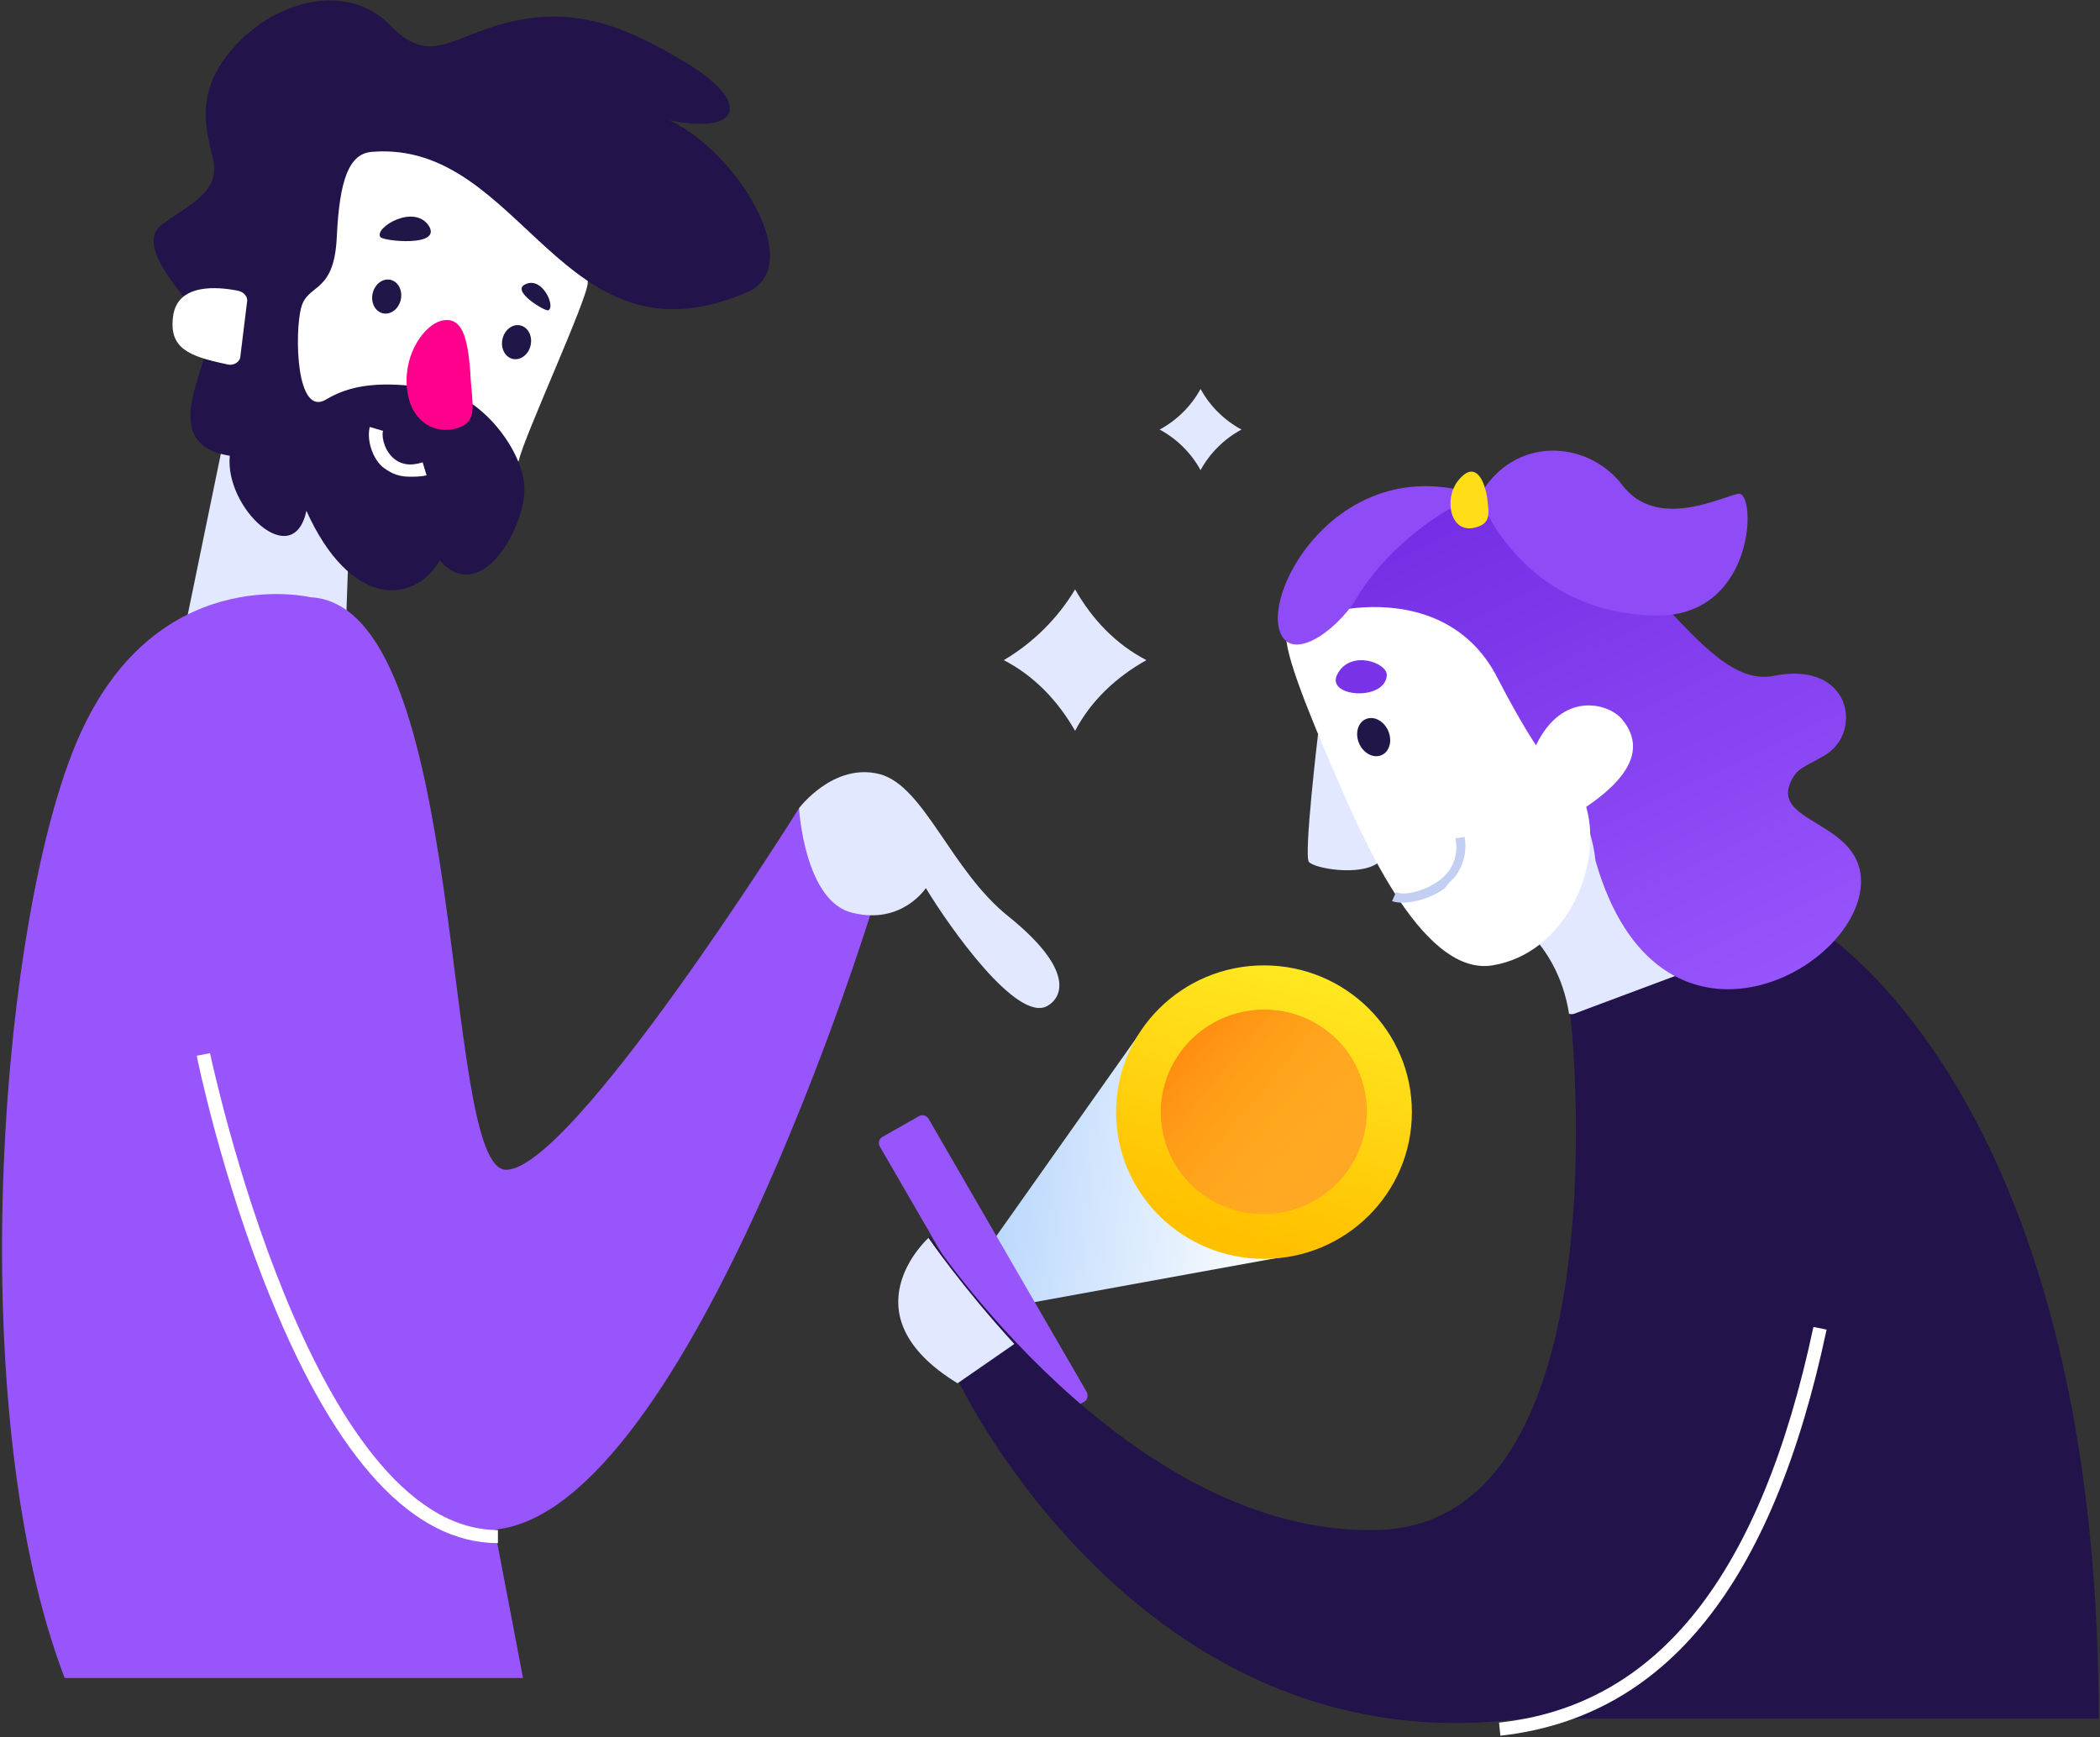 <?xml version="1.0" encoding="UTF-8"?>
<svg width="272px" height="225px" viewBox="0 0 272 225" version="1.1" xmlns="http://www.w3.org/2000/svg" xmlns:xlink="http://www.w3.org/1999/xlink">
    <rect x="0" y="0" width="272" height="225" fill="#333333" stroke="none"/>
    <!-- Generator: sketchtool 51.2 (57519) - http://www.bohemiancoding.com/sketch -->
    <title>A0C94C5D-80D3-49E3-A00D-E859D9572D10</title>
    <desc>Created with sketchtool.</desc>
    <defs>
        <linearGradient x1="-22.606%" y1="45.398%" x2="95.812%" y2="55.673%" id="linearGradient-1">
            <stop stop-color="#AACEFC" offset="1.531%"></stop>
            <stop stop-color="#FFFFFF" offset="100%"></stop>
        </linearGradient>
        <linearGradient x1="74.632%" y1="91.134%" x2="33.173%" y2="1.606%" id="linearGradient-2">
            <stop stop-color="#9855FC" offset="0%"></stop>
            <stop stop-color="#752EE5" offset="100%"></stop>
        </linearGradient>
        <linearGradient x1="37.798%" y1="90.905%" x2="65.746%" y2="-4.146%" id="linearGradient-3">
            <stop stop-color="#FFC000" offset="0%"></stop>
            <stop stop-color="#FFEB23" offset="100%"></stop>
        </linearGradient>
        <linearGradient x1="1.666%" y1="10.649%" x2="121.695%" y2="109.496%" id="linearGradient-4">
            <stop stop-color="#FF840C" offset="0%"></stop>
            <stop stop-color="#FFEB23" stop-opacity="0" offset="100%"></stop>
        </linearGradient>
    </defs>
    <g id="Mobile" stroke="none" stroke-width="1" fill="none" fill-rule="evenodd">
        <g id="company-mobile" transform="translate(-71, -1900)" fill-rule="nonzero">
            <g id="3" transform="translate(20, 1900)">
                <g id="illustration-3" transform="translate(51, 0)">
                    <path d="M139.25,76.344 C141.474,80.247 144.553,83.472 148.488,85.508 C144.553,87.714 141.303,90.769 139.25,94.672 C137.026,90.769 133.947,87.544 130.013,85.508 C133.776,83.302 137.026,80.078 139.25,76.344 Z" id="Shape" fill="#E1E8FF"></path>
                    <path d="M155.502,50.38 C156.699,52.587 158.581,54.453 160.805,55.641 C158.581,56.829 156.699,58.696 155.502,60.902 C154.304,58.696 152.423,56.829 150.199,55.641 C152.423,54.453 154.304,52.587 155.502,50.38 Z" id="Shape" fill="#E1E8FF"></path>
                    <polygon id="Shape" fill="url(#linearGradient-1)" points="148.317 132.854 128.644 160.684 133.092 168.83 168.503 162.381"></polygon>
                    <path d="M140.448,181.557 L135.658,184.272 C135.316,184.442 134.803,184.442 134.46,183.933 L113.932,148.466 C113.761,148.127 113.761,147.618 114.274,147.278 L119.064,144.563 C119.406,144.393 119.919,144.393 120.262,144.902 L140.79,180.369 C140.961,180.878 140.79,181.388 140.448,181.557 Z" id="Shape" fill="#9855FC"></path>
                    <polygon id="Shape" fill="#E1E8FF" points="29.424 54.793 22.581 88.053 44.649 85.508 45.504 61.241"></polygon>
                    <path d="M76.126,36.635 C76.126,38.671 67.914,56.49 67.23,59.544 C66.546,62.599 41.57,74.478 37.122,57.508 C32.674,40.368 31.99,24.077 40.03,17.968 C48.07,11.859 77.152,0.998 76.126,36.635 Z" id="Shape" fill="#FFFFFF"></path>
                    <path d="M96.825,37.823 C104.523,34.429 95.457,19.665 86.732,15.592 C96.141,17.459 97.167,13.217 89.127,8.295 C81.087,3.374 74.757,0.998 66.717,2.695 C58.677,4.392 55.94,8.804 50.636,3.374 C45.504,-2.056 36.78,-0.359 31.135,5.241 C25.489,10.841 26.345,15.762 27.542,20.344 C28.74,24.926 24.463,26.453 20.87,29.168 C17.278,32.053 24.634,39.011 26.687,42.235 C28.74,45.459 19.16,57.338 29.766,59.035 C29.082,65.823 37.977,74.138 39.688,66.162 C45.333,78.72 53.545,78.381 56.966,72.611 C62.44,78.72 68.257,67.859 67.914,62.938 C67.572,58.017 62.098,51.059 56.453,50.38 C50.808,49.532 46.189,49.362 42.254,51.738 C38.319,54.114 38.148,43.083 39.004,39.859 C39.859,36.635 43.281,38.162 43.623,30.695 C43.965,23.398 45.162,19.835 48.242,19.665 C67.743,18.138 72.704,48.344 96.825,37.823 Z" id="Shape" fill="#22134A"></path>
                    <path d="M31.135,46.138 L31.99,39.18 C32.161,38.502 31.648,37.823 30.792,37.653 C28.226,37.144 22.923,36.635 22.41,41.047 C21.897,45.12 24.463,46.138 29.253,47.156 C30.279,47.496 31.135,46.817 31.135,46.138 Z" id="Shape" fill="#FFFFFF"></path>
                    <path d="M57.137,41.556 C55.084,42.065 52.347,45.629 52.689,50.041 C53.031,54.623 56.282,56.32 59.19,55.471 C62.098,54.623 61.072,52.247 60.901,48.005 C60.558,43.762 59.874,40.877 57.137,41.556 Z" id="Shape" fill="#FF008D"></path>
                    <ellipse id="Oval" fill="#211648" transform="translate(66.905, 44.322) rotate(-77.273) translate(-66.905, -44.322) " cx="66.905" cy="44.322" rx="2.224" ry="1.867"></ellipse>
                    <ellipse id="Oval" fill="#211648" transform="translate(50.087, 38.415) rotate(-77.273) translate(-50.087, -38.415) " cx="50.087" cy="38.415" rx="2.224" ry="1.867"></ellipse>
                    <path d="M53.031,61.75 C51.321,61.75 50.294,61.071 49.439,60.393 C47.899,58.865 47.557,56.49 47.899,55.302 L49.61,55.811 C49.439,56.32 49.61,58.017 50.808,59.205 C51.834,60.223 53.203,60.393 54.742,59.884 L55.255,61.581 C54.4,61.75 53.716,61.75 53.031,61.75 Z" id="Shape" fill="#FFFFFF"></path>
                    <path d="M49.268,30.695 C48.413,29.508 53.716,26.283 55.597,29.338 C57.137,32.053 49.439,31.205 49.268,30.695 Z" id="Shape" fill="#211648"></path>
                    <path d="M70.994,40.199 C72.02,39.859 70.309,35.786 68.086,36.805 C66.033,37.653 70.652,40.368 70.994,40.199 Z" id="Shape" fill="#211648"></path>
                    <path d="M61.243,183.254 L40.201,77.362 C40.201,77.362 19.673,72.441 9.751,96.538 C-0.171,120.636 -4.79,183.085 8.382,217.364 L67.743,217.364 L61.243,183.254 Z" id="Shape" fill="#9855FC"></path>
                    <path d="M24.805,135.739 C24.805,135.739 37.635,198.188 62.953,198.188 C88.272,198.188 112.906,117.92 112.906,117.92 L103.497,104.684 C103.497,104.684 74.073,151.69 65.519,151.521 C56.966,151.351 60.901,78.381 40.201,77.362 C19.331,76.344 20.528,113.508 24.805,135.739 Z" id="Shape" fill="#9855FC"></path>
                    <path d="M64.493,199.885 C53.545,199.885 43.623,189.194 35.069,168.151 C28.74,152.709 25.489,136.927 25.489,136.757 L27.2,136.417 C27.371,137.096 40.201,198.188 64.493,198.188 L64.493,199.885 Z" id="Shape" fill="#FFFFFF"></path>
                    <path d="M103.497,104.684 C103.497,104.684 107.945,98.744 113.932,100.272 C119.748,101.799 123.17,112.829 130.697,118.769 C139.079,125.557 137.711,129.12 135.658,130.308 C131.723,132.514 122.999,120.126 119.919,115.035 C119.919,115.035 116.84,119.787 110.511,118.26 C104.181,116.902 103.497,104.684 103.497,104.684 Z" id="Shape" fill="#E1E8FF"></path>
                    <path d="M194.335,117.92 C194.335,117.92 201.691,121.484 203.23,131.327 C218.455,133.193 220.679,126.745 220.679,126.745 L206.309,107.738 L194.335,117.92 Z" id="Shape" fill="#E1E8FF"></path>
                    <path d="M234.707,119.787 C234.707,119.787 271.829,140.66 271.829,222.624 L192.966,222.624 L210.586,199.036 L203.401,131.496 L234.707,119.787 Z" id="Shape" fill="#22134A"></path>
                    <path d="M203.401,131.327 C203.401,131.327 210.757,197.339 178.425,198.188 C146.093,199.036 120.433,160.175 120.433,160.175 C120.433,160.175 109.484,170.018 124.196,179.012 C124.196,179.012 147.462,228.055 195.703,222.794 C222.732,219.909 231.114,193.776 235.904,171.884" id="Shape" fill="#22134A"></path>
                    <path d="M194.335,224.83 L194.164,223.133 C214.692,220.927 228.035,204.127 234.878,171.884 L236.589,172.224 C229.575,205.315 215.718,222.455 194.335,224.83 Z" id="Shape" fill="#FFFFFF"></path>
                    <path d="M170.727,95.011 C170.727,95.011 168.845,110.793 169.53,111.642 C170.214,112.49 176.03,113.508 178.425,111.811 C178.938,109.945 170.727,95.011 170.727,95.011 Z" id="Shape" fill="#E1E8FF"></path>
                    <path d="M166.621,82.114 C175.175,71.762 180.649,63.278 194.677,64.635 C211.442,66.332 219.653,89.581 229.746,87.544 C239.839,85.508 241.379,95.011 236.247,97.896 C233.681,99.423 232.654,99.423 231.799,101.629 C229.917,106.72 241.379,106.551 241.036,114.526 C240.523,126.066 214.692,139.642 206.652,111.472 C204.599,90.769 166.621,82.114 166.621,82.114 Z" id="Shape" fill="url(#linearGradient-2)"></path>
                    <path d="M191.597,64.296 C196.045,56.32 205.625,56.999 210.073,62.768 C214.521,68.708 222.732,64.465 225.127,63.956 C227.522,63.447 227.522,79.738 214.692,79.738 C196.901,79.569 191.597,64.296 191.597,64.296 Z" id="Shape" fill="#8F4BF6"></path>
                    <g id="Group" transform="translate(165.937, 77.362)">
                        <g id="XMLID_17_-link" fill="#FFFFFF">
                            <path d="M39.517,27.152 C41.741,34.958 36.78,46.158 27.371,47.685 C17.962,49.213 9.922,29.697 6.843,22.57 C3.764,15.443 0.342,7.127 0.684,4.752 C1.026,2.376 20.699,-4.073 28.055,10.521 C31.135,16.461 33.016,19.176 33.016,19.176 C36.438,12.049 42.425,13.746 44.136,15.782 C46.531,18.667 46.531,22.4 39.517,27.152 Z" id="XMLID_17_"></path>
                        </g>
                        <path d="M22.581,36.146 C23.436,34.958 24.121,33.261 23.779,31.055 L22.581,31.224 C23.094,33.94 21.726,35.806 20.528,36.655 C18.475,38.182 15.738,38.691 14.883,38.182 L14.37,39.37 C15.738,39.879 18.989,39.37 21.213,37.673 C21.555,37.164 22.068,36.655 22.581,36.146 Z" id="Shape" fill="#C2CEF2"></path>
                    </g>
                    <ellipse id="Oval" fill="#211648" transform="translate(177.923, 95.482) rotate(-23.658) translate(-177.923, -95.482) " cx="177.923" cy="95.482" rx="2.053" ry="2.546"></ellipse>
                    <path d="M179.623,87.544 C179.794,85.847 175.004,84.15 173.293,87.205 C171.411,90.26 179.281,90.938 179.623,87.544 Z" id="Shape" fill="#7832E7"></path>
                    <path d="M165.766,81.775 C163.713,75.835 174.148,58.356 191.426,64.126 C183.557,67.35 177.912,73.629 175.688,77.532 C172.951,81.944 167.135,85.847 165.766,81.775 Z" id="Shape" fill="#8F4BF6"></path>
                    <path d="M190.913,68.368 C187.834,69.047 186.979,64.635 188.86,62.259 C190.742,59.884 192.111,61.411 192.624,64.465 C192.795,66.332 193.308,67.859 190.913,68.368 Z" id="Shape" fill="#FFDE18"></path>
                    <path d="M120.262,160.345 C120.262,160.345 109.313,170.187 124.025,179.181 L131.381,174.091 C124.538,166.624 120.262,160.345 120.262,160.345 Z" id="Shape" fill="#E1E8FF"></path>
                    <g id="Group" transform="translate(143.698, 124.878)">
                        <ellipse id="Oval" fill="url(#linearGradient-3)" cx="20.015" cy="19.176" rx="19.16" ry="19.006"></ellipse>
                        <ellipse id="Oval" fill="#FF9827" transform="translate(19.996, 19.142) rotate(-14.709) translate(-19.996, -19.142) " cx="19.996" cy="19.142" rx="13.343" ry="13.236"></ellipse>
                        <ellipse id="Oval" fill="url(#linearGradient-4)" cx="20.015" cy="19.176" rx="13.343" ry="13.236"></ellipse>
                    </g>
                </g>
            </g>
        </g>
    </g>
</svg>